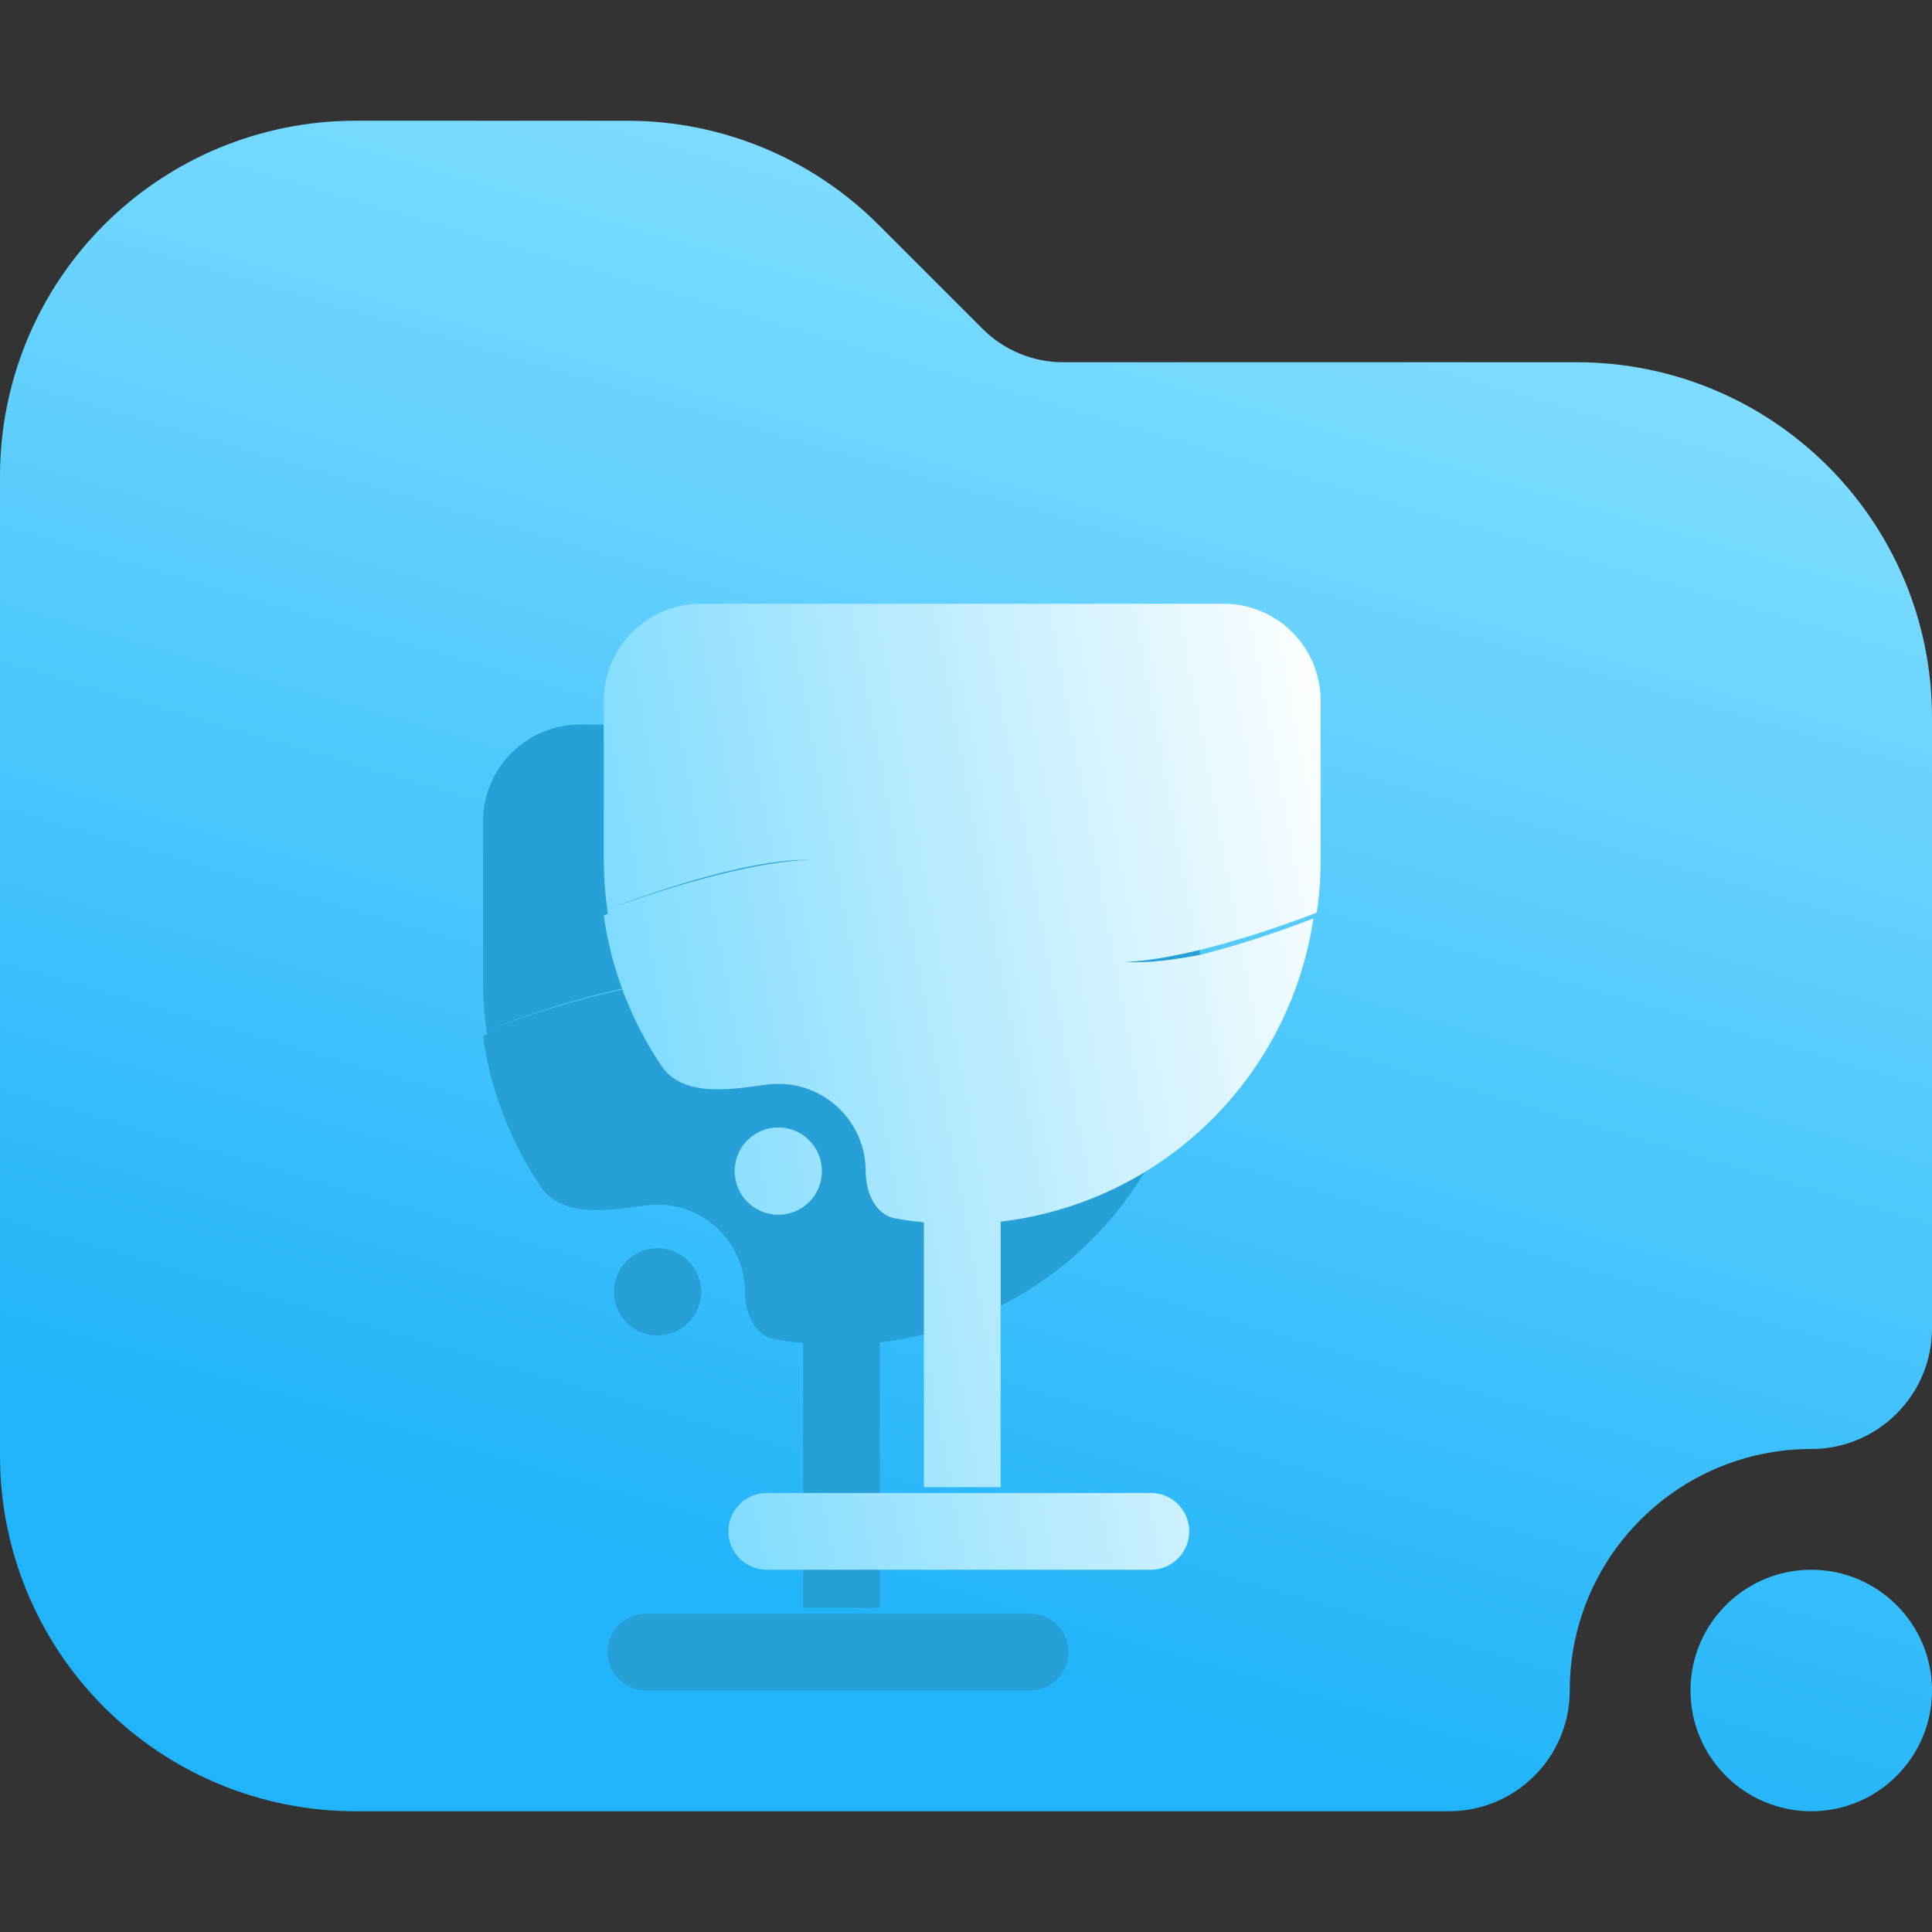 <svg width="16" height="16" viewBox="0 0 16 16" fill="none" xmlns="http://www.w3.org/2000/svg">
<rect x="0" y="0" width="16" height="16" fill="#333333" stroke="none"/>
<path fill-rule="evenodd" clip-rule="evenodd" d="M16 5.943V11C16 11.552 15.552 12 15 12C13.896 12 13 12.896 13 14C13 14.552 12.552 15 12 15C12 15 6.101 15 2.943 15C2.162 15 1.414 14.69 0.862 14.138C0.31 13.586 0 12.838 0 12.057C0 9.823 0 6.177 0 3.943C0 3.162 0.31 2.414 0.862 1.862C1.414 1.31 2.162 1 2.943 1C3.727 1 4.587 1 5.195 1C5.976 1 6.724 1.31 7.276 1.862L8.138 2.724C8.315 2.901 8.555 3 8.805 3H13.057C14.683 3 16 4.317 16 5.943ZM16 14C16 14.552 15.552 15 15 15C14.448 15 14 14.552 14 14C14 13.448 14.448 13 15 13C15.552 13 16 13.448 16 14Z" fill="url(#paint0_linear_80_5758)"/>
<path fill-rule="evenodd" clip-rule="evenodd" d="M4.804 6C4.36 6 4 6.36 4 6.804V8.12C4 8.259 4.01 8.397 4.029 8.533C4.031 8.545 4.032 8.557 4.034 8.568L4 8.581C4.063 9.032 4.229 9.458 4.479 9.829C4.649 10.081 5.026 10.028 5.329 9.985L5.344 9.983C5.377 9.978 5.411 9.976 5.446 9.976C5.845 9.976 6.169 10.3 6.169 10.699C6.169 10.87 6.246 11.06 6.414 11.09C6.492 11.104 6.571 11.115 6.651 11.123V13.316H7.287V11.117C7.873 11.048 8.428 10.806 8.879 10.417C9.418 9.952 9.772 9.309 9.877 8.606C9.764 8.65 9.365 8.801 8.941 8.907C8.79 8.937 8.641 8.958 8.505 8.966C8.439 8.969 8.375 8.97 8.313 8.967C8.322 8.967 8.33 8.966 8.339 8.966C8.916 8.933 9.733 8.625 9.905 8.558C9.926 8.413 9.937 8.267 9.937 8.12V6.804C9.937 6.36 9.578 6 9.134 6H4.804ZM5.736 8.121C5.691 8.12 5.645 8.121 5.598 8.123C5.018 8.156 4.195 8.468 4.03 8.533C4.201 8.468 5.056 8.156 5.659 8.123C5.685 8.122 5.71 8.121 5.736 8.121Z" fill="#279FD7"/>
<path d="M5.35 13.364H8.531C8.615 13.364 8.696 13.397 8.756 13.457C8.815 13.517 8.849 13.598 8.849 13.682C8.849 13.766 8.815 13.847 8.756 13.907C8.696 13.966 8.615 14 8.531 14H5.35C5.266 14 5.185 13.966 5.125 13.907C5.065 13.847 5.032 13.766 5.032 13.682C5.032 13.598 5.065 13.517 5.125 13.457C5.185 13.397 5.266 13.364 5.35 13.364Z" fill="#279FD7"/>
<path d="M5.446 11.06C5.645 11.06 5.807 10.898 5.807 10.699C5.807 10.499 5.645 10.337 5.446 10.337C5.246 10.337 5.084 10.499 5.084 10.699C5.084 10.898 5.246 11.06 5.446 11.06Z" fill="#279FD7"/>
<path fill-rule="evenodd" clip-rule="evenodd" d="M5.804 5C5.36 5 5 5.36 5 5.804V7.12C5 7.259 5.01 7.397 5.029 7.533C5.031 7.545 5.032 7.557 5.034 7.568L5 7.581C5.063 8.032 5.229 8.458 5.479 8.829C5.649 9.081 6.026 9.028 6.329 8.985L6.344 8.983C6.377 8.978 6.411 8.976 6.446 8.976C6.845 8.976 7.169 9.3 7.169 9.699C7.169 9.87 7.246 10.06 7.414 10.09C7.492 10.104 7.571 10.115 7.651 10.123V12.316H8.287V10.117C8.873 10.048 9.428 9.806 9.879 9.417C10.418 8.952 10.772 8.309 10.877 7.606C10.764 7.65 10.365 7.801 9.941 7.907C9.79 7.937 9.641 7.958 9.505 7.966C9.439 7.969 9.375 7.97 9.313 7.967C9.322 7.967 9.33 7.966 9.339 7.966C9.916 7.933 10.733 7.625 10.905 7.558C10.927 7.413 10.937 7.267 10.937 7.12V5.804C10.937 5.36 10.578 5 10.134 5H5.804ZM6.736 7.121C6.691 7.12 6.645 7.121 6.598 7.123C6.018 7.156 5.195 7.468 5.03 7.533C5.201 7.468 6.056 7.156 6.659 7.123C6.685 7.122 6.71 7.121 6.736 7.121Z" fill="url(#paint1_linear_80_5758)"/>
<path d="M6.35 12.364H9.531C9.615 12.364 9.696 12.397 9.756 12.457C9.815 12.517 9.849 12.598 9.849 12.682C9.849 12.766 9.815 12.847 9.756 12.907C9.696 12.966 9.615 13 9.531 13H6.35C6.266 13 6.185 12.966 6.125 12.907C6.065 12.847 6.032 12.766 6.032 12.682C6.032 12.598 6.065 12.517 6.125 12.457C6.185 12.397 6.266 12.364 6.35 12.364Z" fill="url(#paint2_linear_80_5758)"/>
<path d="M6.446 10.06C6.645 10.06 6.807 9.898 6.807 9.699C6.807 9.499 6.645 9.337 6.446 9.337C6.246 9.337 6.084 9.499 6.084 9.699C6.084 9.898 6.246 10.06 6.446 10.06Z" fill="url(#paint3_linear_80_5758)"/>
<defs>
<linearGradient id="paint0_linear_80_5758" x1="1.6" y1="15.004" x2="6.13" y2="-0.531" gradientUnits="userSpaceOnUse">
<stop offset="0.191" stop-color="#22B4FA"/>
<stop offset="0.897" stop-color="#7DDCFF"/>
</linearGradient>
<linearGradient id="paint1_linear_80_5758" x1="5" y1="13" x2="12.175" y2="11.669" gradientUnits="userSpaceOnUse">
<stop stop-color="#6BD6FE"/>
<stop offset="1" stop-color="white"/>
</linearGradient>
<linearGradient id="paint2_linear_80_5758" x1="5" y1="13" x2="12.175" y2="11.669" gradientUnits="userSpaceOnUse">
<stop stop-color="#6BD6FE"/>
<stop offset="1" stop-color="white"/>
</linearGradient>
<linearGradient id="paint3_linear_80_5758" x1="5" y1="13" x2="12.175" y2="11.669" gradientUnits="userSpaceOnUse">
<stop stop-color="#6BD6FE"/>
<stop offset="1" stop-color="white"/>
</linearGradient>
</defs>
</svg>
